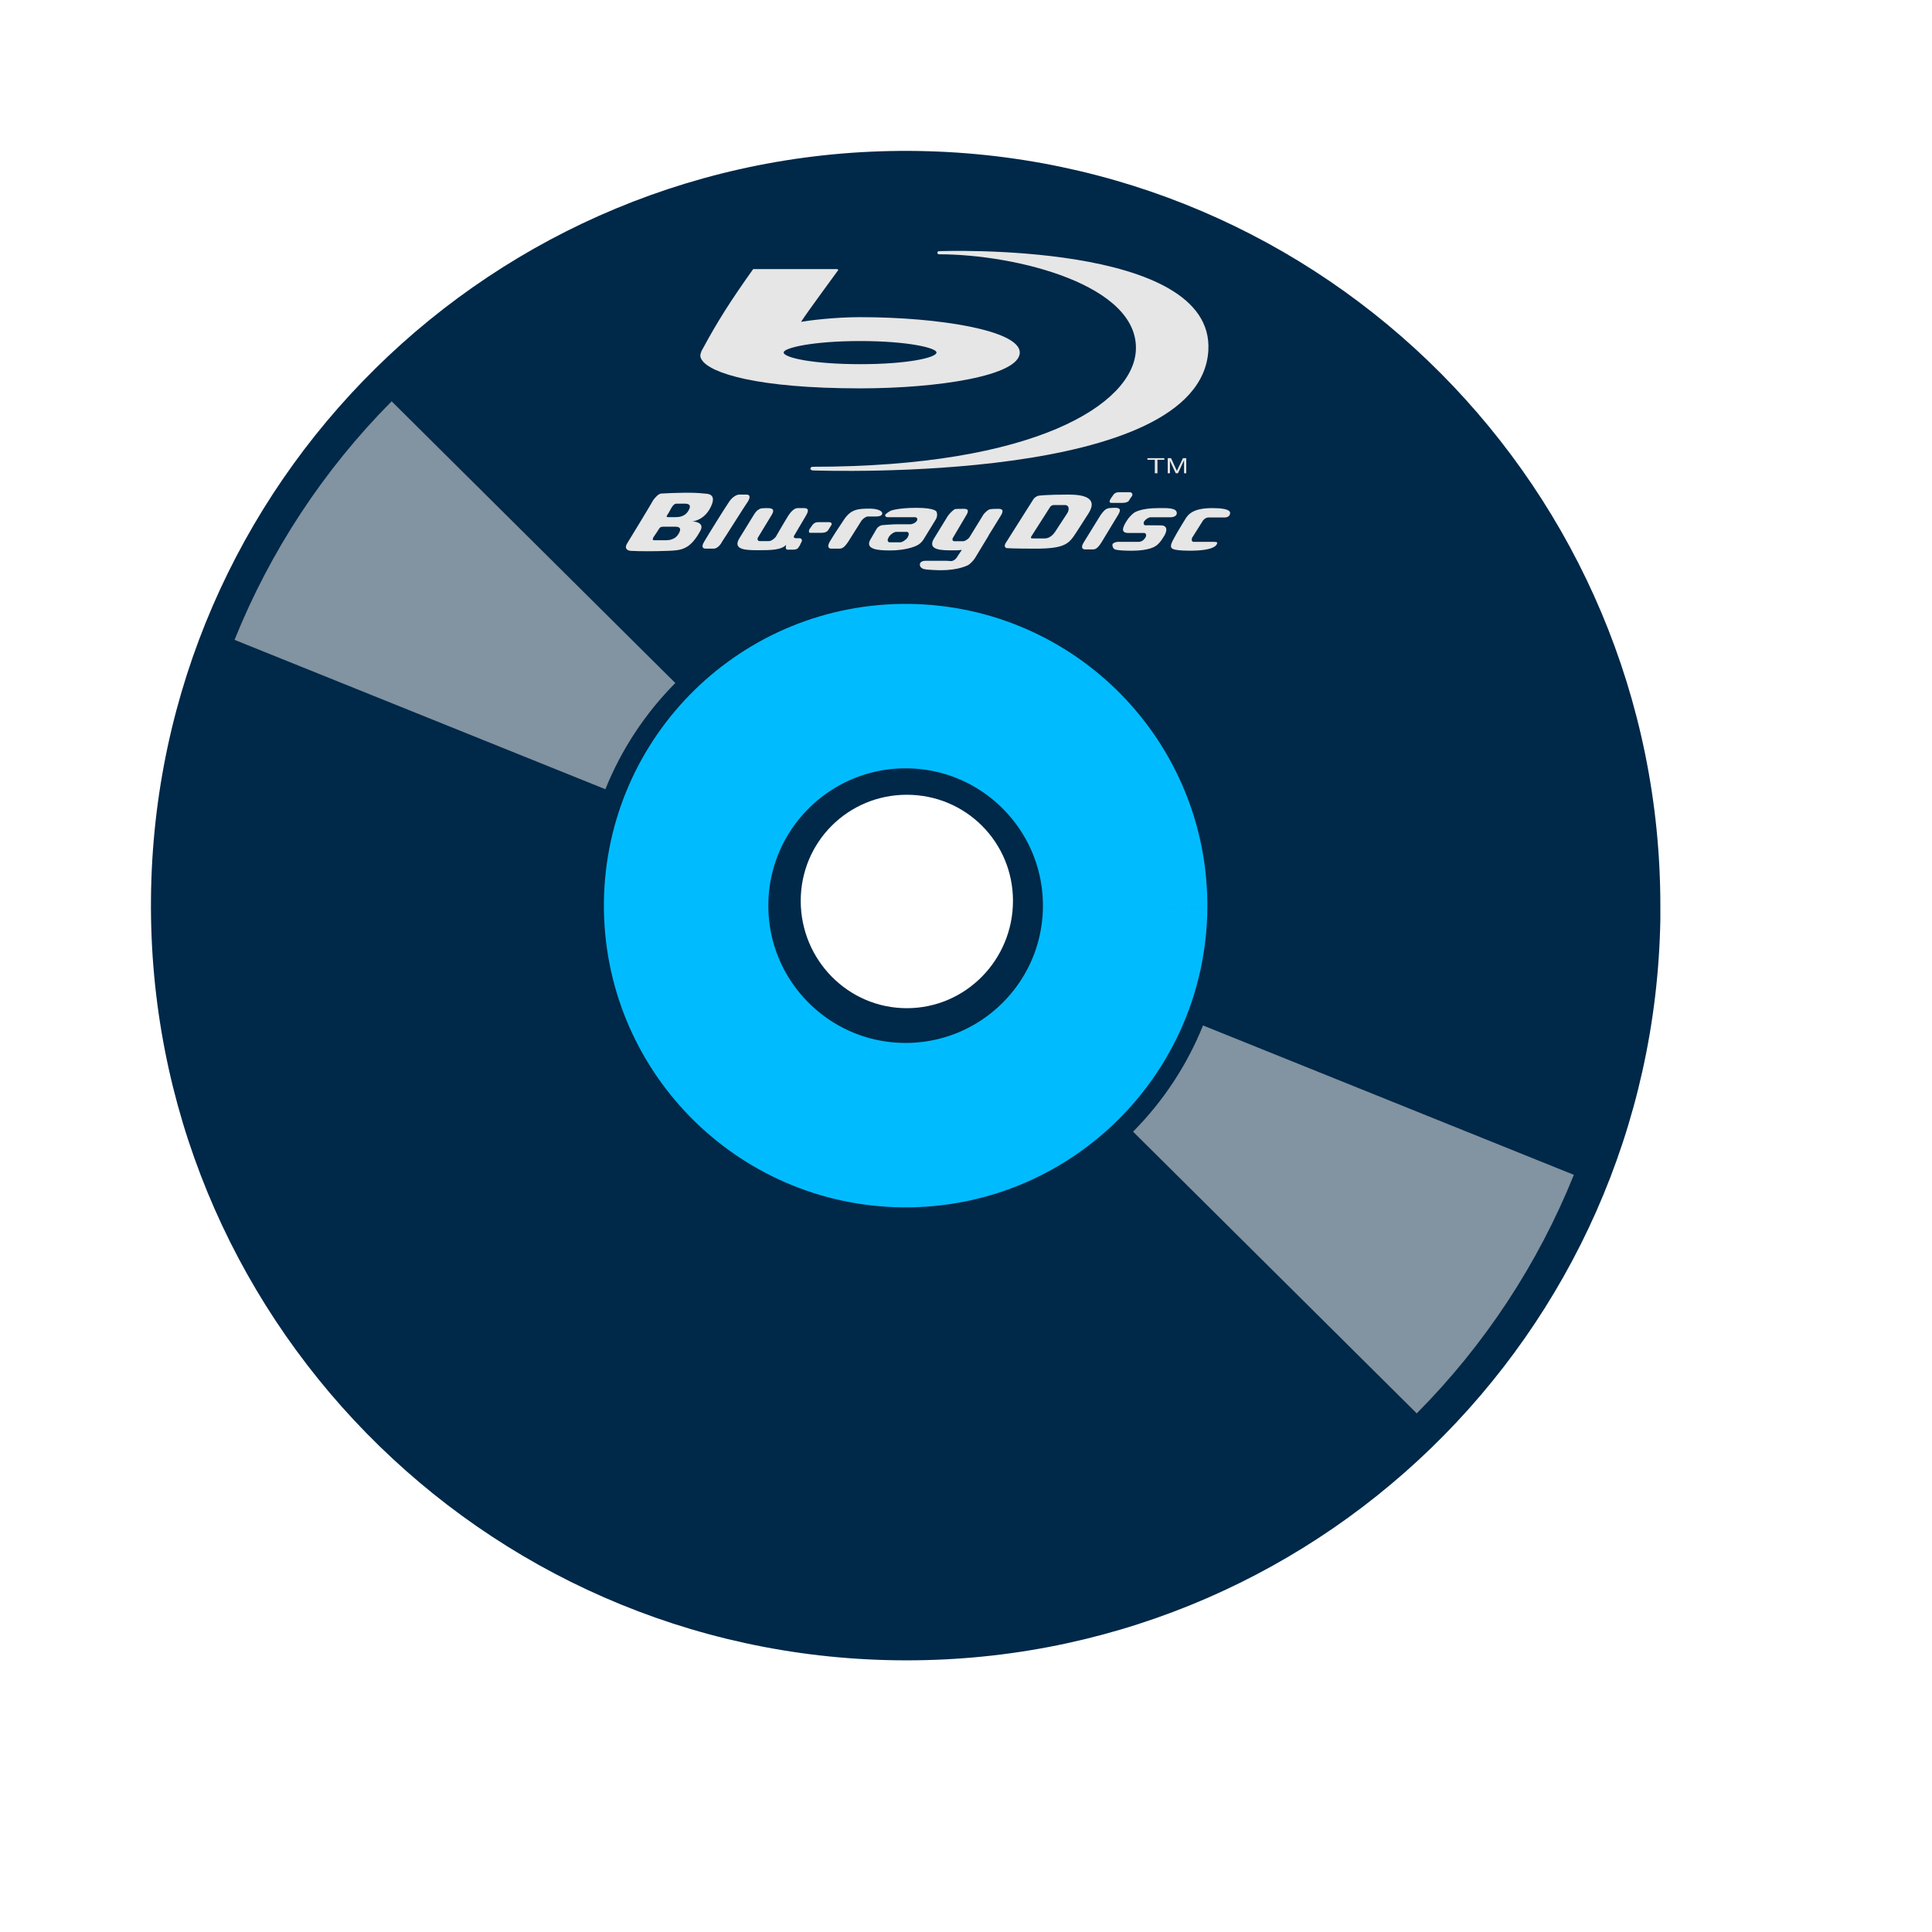 <?xml version="1.0" standalone="no"?>
<!DOCTYPE svg PUBLIC "-//W3C//DTD SVG 20010904//EN" "http://www.w3.org/TR/2001/REC-SVG-20010904/DTD/svg10.dtd">
<!-- Created using Karbon, part of Calligra: http://www.calligra.org/karbon -->
<svg xmlns="http://www.w3.org/2000/svg" xmlns:xlink="http://www.w3.org/1999/xlink" width="38.4pt" height="38.4pt">
<defs/>
<g id="layer1">
  <path id="path4064" transform="translate(4, 3.999)" fill="#002848" d="M20.095 0C9.083 -0.049 0.1 8.802 0.001 19.813C-0.098 30.824 8.74 39.852 19.751 40C30.761 40.149 39.803 31.385 40.001 20.375L40.001 20C40.001 8.989 31.106 0.05 20.095 0ZM20.032 17.063C21.592 17.063 22.845 18.315 22.845 19.875C22.845 21.436 21.592 22.719 20.032 22.719C18.472 22.719 17.22 21.436 17.22 19.875C17.22 18.315 18.472 17.063 20.032 17.063Z"/>
  <path id="shape0" transform="translate(18.183, 18.183)" fill="none" stroke="#00bcfe" stroke-width="4.358" stroke-linecap="butt" stroke-linejoin="miter" stroke-miterlimit="2.013" d="M11.634 5.874C11.665 2.662 9.087 0.032 5.874 0C2.662 -0.031 0.032 2.547 0 5.76C-0.031 8.972 2.547 11.602 5.76 11.634C8.972 11.665 11.602 9.087 11.634 5.874"/>
  <path id="shape01" transform="translate(33.786, 29.155)" fill="none" stroke="#e6e6e6" stroke-opacity="0.565" stroke-width="10.595" stroke-linecap="butt" stroke-linejoin="miter" stroke-miterlimit="2.013" d="M0 4.568C1.298 3.261 2.321 1.708 3.009 0"/>
  <path id="shape1" transform="matrix(-1 0 0 -1 14.138 18.936)" fill="none" stroke="#e6e6e6" stroke-opacity="0.565" stroke-width="10.595" stroke-linecap="butt" stroke-linejoin="miter" stroke-miterlimit="2" d="M0 4.568C1.298 3.261 2.321 1.708 3.009 0"/>
  <path id="shape01" transform="translate(18.617, 13.107)" fill="#e6e6e6" d="M0.966 0C0.932 0 0.814 0.034 0.711 0.182C0.607 0.331 0.137 1.088 0.055 1.23C-0.035 1.372 -0.008 1.433 0.089 1.433C0.172 1.433 0.193 1.433 0.296 1.433C0.393 1.433 0.483 1.325 0.517 1.25C0.566 1.183 1.118 0.304 1.208 0.176C1.284 0.047 1.236 9.74052e-05 1.173 9.74052e-05C1.118 0 0.966 0 0.966 0Z"/>
  <path id="shape11" transform="translate(16.587, 13.058)" fill="#e6e6e6" d="M1.115 1.54C1.467 1.526 1.702 1.512 1.978 0.999C2.095 0.767 1.764 0.76 1.764 0.76C1.715 0.76 2.068 0.767 2.254 0.366C2.427 0 2.123 0.029 2.068 0.021C1.805 -0.014 1.315 0 0.942 0.021C0.866 0.021 0.776 0.127 0.728 0.19C0.693 0.26 0.12 1.203 0.037 1.336C-0.053 1.477 0.037 1.533 0.127 1.54C0.389 1.554 0.721 1.554 1.115 1.54ZM1.418 1.048C1.322 1.252 1.142 1.259 1.039 1.259C0.942 1.259 0.797 1.259 0.762 1.259C0.728 1.259 0.693 1.259 0.728 1.182C0.776 1.118 0.845 1.006 0.873 0.964C0.901 0.914 0.928 0.9 0.99 0.9C0.99 0.9 1.225 0.9 1.287 0.9C1.343 0.9 1.488 0.893 1.418 1.048ZM1.674 0.443C1.577 0.647 1.391 0.647 1.294 0.647C1.191 0.647 1.17 0.647 1.128 0.647C1.101 0.647 1.052 0.647 1.101 0.584C1.149 0.514 1.204 0.394 1.239 0.352C1.273 0.31 1.301 0.289 1.349 0.289C1.349 0.289 1.494 0.289 1.55 0.289C1.605 0.289 1.75 0.289 1.674 0.443Z"/>
  <path id="shape2" transform="translate(28.675, 13.458)" fill="#e6e6e6" d="M0.487 0.199L0.044 0.917C-0.05 1.068 0.03 1.102 0.077 1.102C0.124 1.102 0.191 1.102 0.272 1.102C0.346 1.102 0.4 1.095 0.514 0.917L0.957 0.185C1.078 -0.014 0.93 0 0.836 0C0.668 0.007 0.628 0 0.487 0.199Z"/>
  <path id="shape3" transform="translate(29.48, 13.464)" fill="#e6e6e6" d="M1.555 0.244L1.016 0.244C0.961 0.244 0.886 0.292 0.845 0.348C0.811 0.403 0.831 0.459 0.886 0.459C0.886 0.452 1.104 0.459 1.268 0.459C1.439 0.452 1.501 0.57 1.316 0.826C1.282 0.881 1.207 0.972 1.145 1.006C1.145 1.006 0.995 1.131 0.51 1.131C0.066 1.131 0.046 1.083 0.046 1.083C0.005 1.048 -0.008 0.986 0.005 0.951C0.026 0.923 0.094 0.895 0.148 0.895L0.708 0.895C0.763 0.895 0.838 0.847 0.872 0.784C0.913 0.729 0.893 0.66 0.838 0.66C0.838 0.66 0.62 0.66 0.422 0.66C0.224 0.66 0.251 0.528 0.401 0.306C0.442 0.244 0.517 0.167 0.572 0.126C0.572 0.126 0.736 0.001 1.214 0.001C1.405 0.001 1.726 -0.02 1.705 0.147C1.699 0.223 1.589 0.244 1.555 0.244Z"/>
  <path id="shape4" transform="translate(31.032, 13.465)" fill="#e6e6e6" d="M1.422 0.249L0.988 0.249C0.933 0.249 0.859 0.298 0.825 0.367L0.567 0.776C0.533 0.832 0.553 0.894 0.594 0.894C0.594 0.894 1.035 0.894 1.11 0.894C1.185 0.894 1.232 0.901 1.225 0.922C1.219 0.998 1.11 1.129 0.505 1.129C-0.038 1.129 -0.004 1.053 0.003 0.97C0.016 0.88 0.281 0.451 0.363 0.319C0.444 0.18 0.56 0 1.096 0C1.599 0 1.572 0.118 1.565 0.146C1.565 0.173 1.538 0.249 1.422 0.249Z"/>
  <path id="shape5" transform="translate(29.405, 13.044)" fill="#e6e6e6" d="M0.535 1.76438e-15C0.578 1.76438e-15 0.628 0.04 0.592 0.105C0.549 0.158 0.535 0.184 0.513 0.224C0.485 0.263 0.42 0.283 0.341 0.283C0.263 0.283 0.076 0.283 0.048 0.283C-0.01 0.283 -0.01 0.237 0.019 0.191C0.04 0.151 0.055 0.132 0.076 0.105C0.098 0.072 0.133 0 0.248 0Z"/>
  <path id="shape6" transform="translate(21.437, 13.837)" fill="#e6e6e6" d="M0.249 9.4828e-05C0.142 9.4828e-05 0.099 0.066 0.077 0.099C0.063 0.125 0.041 0.145 0.013 0.191C-0.009 0.237 -0.002 0.283 0.027 0.283C0.063 0.283 0.256 0.283 0.335 0.283C0.428 0.283 0.478 0.257 0.507 0.217C0.536 0.171 0.543 0.158 0.586 0.092C0.636 0.026 0.572 0 0.536 0Z"/>
  <path id="shape7" transform="translate(26.628, 13.107)" fill="#e6e6e6" d="M1.901 0.993C2.081 0.71 1.97 0.885 2.226 0.487C2.474 0.081 2.081 0 1.694 0C1.101 0 0.921 0.027 0.921 0.027C0.859 0.027 0.776 0.081 0.742 0.149L0.024 1.284C-0.017 1.352 -0.004 1.406 0.052 1.419C0.052 1.419 0.224 1.433 0.818 1.433C1.632 1.433 1.708 1.284 1.901 0.993ZM1.66 0.487C1.66 0.487 1.349 0.966 1.329 0.993C1.301 1.034 1.204 1.162 1.059 1.162C0.97 1.162 0.845 1.162 0.756 1.162C0.701 1.162 0.673 1.156 0.707 1.102L1.204 0.324C1.225 0.297 1.26 0.277 1.301 0.277C1.384 0.277 1.536 0.277 1.598 0.277C1.694 0.277 1.722 0.378 1.66 0.487Z"/>
  <path id="shape8" transform="translate(23.03, 13.458)" fill="#e6e6e6" d="M0.749 0.436C0.577 0.436 0.522 0.45 0.37 0.457C0.308 0.457 0.225 0.506 0.191 0.575L0.046 0.824C-0.134 1.108 0.253 1.129 0.556 1.129C1.046 1.129 1.281 0.991 1.281 0.991C1.343 0.963 1.419 0.887 1.453 0.824L1.771 0.305C1.805 0.249 1.819 0.152 1.784 0.097C1.784 0.097 1.743 0 1.253 0C0.77 0 0.577 0.076 0.577 0.076C0.522 0.104 0.453 0.152 0.432 0.18C0.418 0.222 0.446 0.249 0.501 0.249L1.219 0.249C1.274 0.249 1.295 0.298 1.267 0.346C1.205 0.429 1.101 0.436 1.101 0.436ZM1.025 0.776L1.025 0.783C0.977 0.852 0.88 0.914 0.825 0.914L0.68 0.914L0.549 0.914C0.494 0.914 0.473 0.852 0.522 0.783L0.522 0.776C0.57 0.7 0.667 0.637 0.722 0.637L0.998 0.637C1.053 0.637 1.074 0.7 1.025 0.776Z"/>
  <path id="shape9" transform="translate(21.95, 13.479)" fill="#e6e6e6" d="M0.878 0.322C0.927 0.255 1.003 0.208 1.058 0.208L1.278 0.208C1.313 0.208 1.423 0.201 1.43 0.134C1.437 0.027 1.203 0 1.113 0C0.789 0 0.609 0.013 0.423 0.282C0.278 0.497 0.133 0.719 0.037 0.88C-0.046 1.028 0.03 1.061 0.078 1.061C0.127 1.061 0.202 1.061 0.278 1.061C0.354 1.061 0.409 1.054 0.527 0.88Z"/>
  <path id="shape10" transform="translate(19.543, 13.465)" fill="#e6e6e6" d="M1.816 0.2L1.511 0.716C1.47 0.771 1.511 0.799 1.544 0.799C1.585 0.799 1.619 0.799 1.653 0.799C1.687 0.799 1.734 0.84 1.694 0.902C1.66 0.971 1.653 0.999 1.619 1.04C1.592 1.088 1.544 1.102 1.463 1.102C1.409 1.102 1.368 1.102 1.334 1.102C1.246 1.102 1.293 0.971 1.293 0.971C1.164 1.116 0.866 1.116 0.553 1.116C0.255 1.116 -0.132 1.116 0.044 0.813L0.425 0.193C0.486 0.09 0.533 0.048 0.594 0.021C0.594 0.021 0.608 0 0.771 0C0.879 0 1.022 0 0.9 0.193L0.553 0.764C0.513 0.82 0.533 0.875 0.594 0.875L0.832 0.875C0.893 0.875 0.967 0.82 1.015 0.764C1.015 0.764 1.191 0.455 1.348 0.2C1.388 0.138 1.49 9.9246e-05 1.592 9.9246e-05C1.592 9.9246e-05 1.687 9.9246e-05 1.762 9.9246e-05C1.836 9.9246e-05 1.925 0.021 1.816 0.2Z"/>
  <path id="shape11" transform="translate(24.377, 13.484)" fill="#e6e6e6" d="M0.144 1.378L0.711 1.378L0.827 1.385C0.888 1.385 0.963 1.33 0.997 1.261L1.113 1.088C1.038 1.101 0.963 1.101 0.874 1.101C0.588 1.101 0.192 1.101 0.369 0.797L0.738 0.195C0.786 0.126 0.861 0.05 0.909 0.022C0.909 0.008 0.936 0.001 1.093 0.001C1.195 0.001 1.359 -0.027 1.216 0.195L0.888 0.749C0.847 0.804 0.861 0.859 0.915 0.859L1.147 0.859C1.195 0.859 1.284 0.804 1.318 0.749L1.659 0.195C1.693 0.126 1.775 0.05 1.83 0.022C1.83 0.022 1.857 0.001 2.014 0.001C2.103 0.001 2.28 -0.027 2.137 0.195L1.85 0.659C1.837 0.679 1.83 0.686 1.816 0.721L1.455 1.316C1.414 1.378 1.339 1.454 1.284 1.489C1.284 1.489 1.045 1.627 0.568 1.627C0.547 1.627 0.52 1.627 0.499 1.627C0.056 1.614 0.076 1.586 0.049 1.565C0.022 1.558 -0.006 1.517 0.001 1.461C0.008 1.413 0.069 1.378 0.144 1.378Z"/>
  <path id="shape12" transform="translate(18.56, 7.131)" fill="#e6e6e6" d="M1.41 0C1.397 0 1.397 0.007 1.39 0.014C0.792 0.854 0.441 1.412 0.07 2.1L0.028 2.176L0.021 2.204C-0.013 2.273 -0.006 2.348 0.042 2.41C0.262 2.754 1.493 3.161 4.236 3.161C6.285 3.161 8.465 2.83 8.465 2.211C8.465 1.625 6.319 1.274 4.236 1.274C3.542 1.274 2.861 1.364 2.669 1.398C2.854 1.109 3.638 0.055 3.638 0.048C3.652 0.035 3.652 0.035 3.652 0.028L3.652 0.014C3.638 0.007 3.631 9.92429e-05 3.617 9.92429e-05ZM2.208 2.21C2.208 2.087 2.985 1.907 4.236 1.907C5.488 1.907 6.258 2.087 6.258 2.21C6.258 2.348 5.488 2.52 4.236 2.52C2.985 2.52 2.208 2.348 2.208 2.21Z"/>
  <path id="shape13" transform="translate(21.476, 6.649)" fill="#e6e6e6" d="M0.055 5.818C0.408 5.825 10.325 6.171 10.546 2.646C10.726 -0.27 3.428 0.007 3.428 0.007C3.414 0.007 3.366 0.007 3.366 0.042C3.366 0.083 3.386 0.09 3.414 0.09C5.439 0.09 8.728 0.9 8.625 2.646C8.542 4.059 5.971 5.721 0.055 5.721C0.028 5.721 8.95802e-08 5.748 8.95802e-08 5.769C-4.97103e-05 5.79 0.021 5.811 0.055 5.818Z"/>
  <path id="shape14" transform="translate(30.408, 12.142)" fill="#e6e6e6" d="M0.196 0.043L0 0.043L0 0L0.448 0L0.448 0.043L0.266 0.043L0.266 0.4L0.196 0.4Z"/>
  <path id="shape15" transform="translate(30.946, 12.142)" fill="#e6e6e6" d="M0 0L0.088 0L0.242 0.336L0.403 0L0.491 0L0.491 0.4L0.432 0.4L0.432 0.071L0.425 0.071L0.271 0.4L0.212 0.4L0.059 0.071L0.059 0.4L0 0.4Z"/>
 </g>
</svg>

